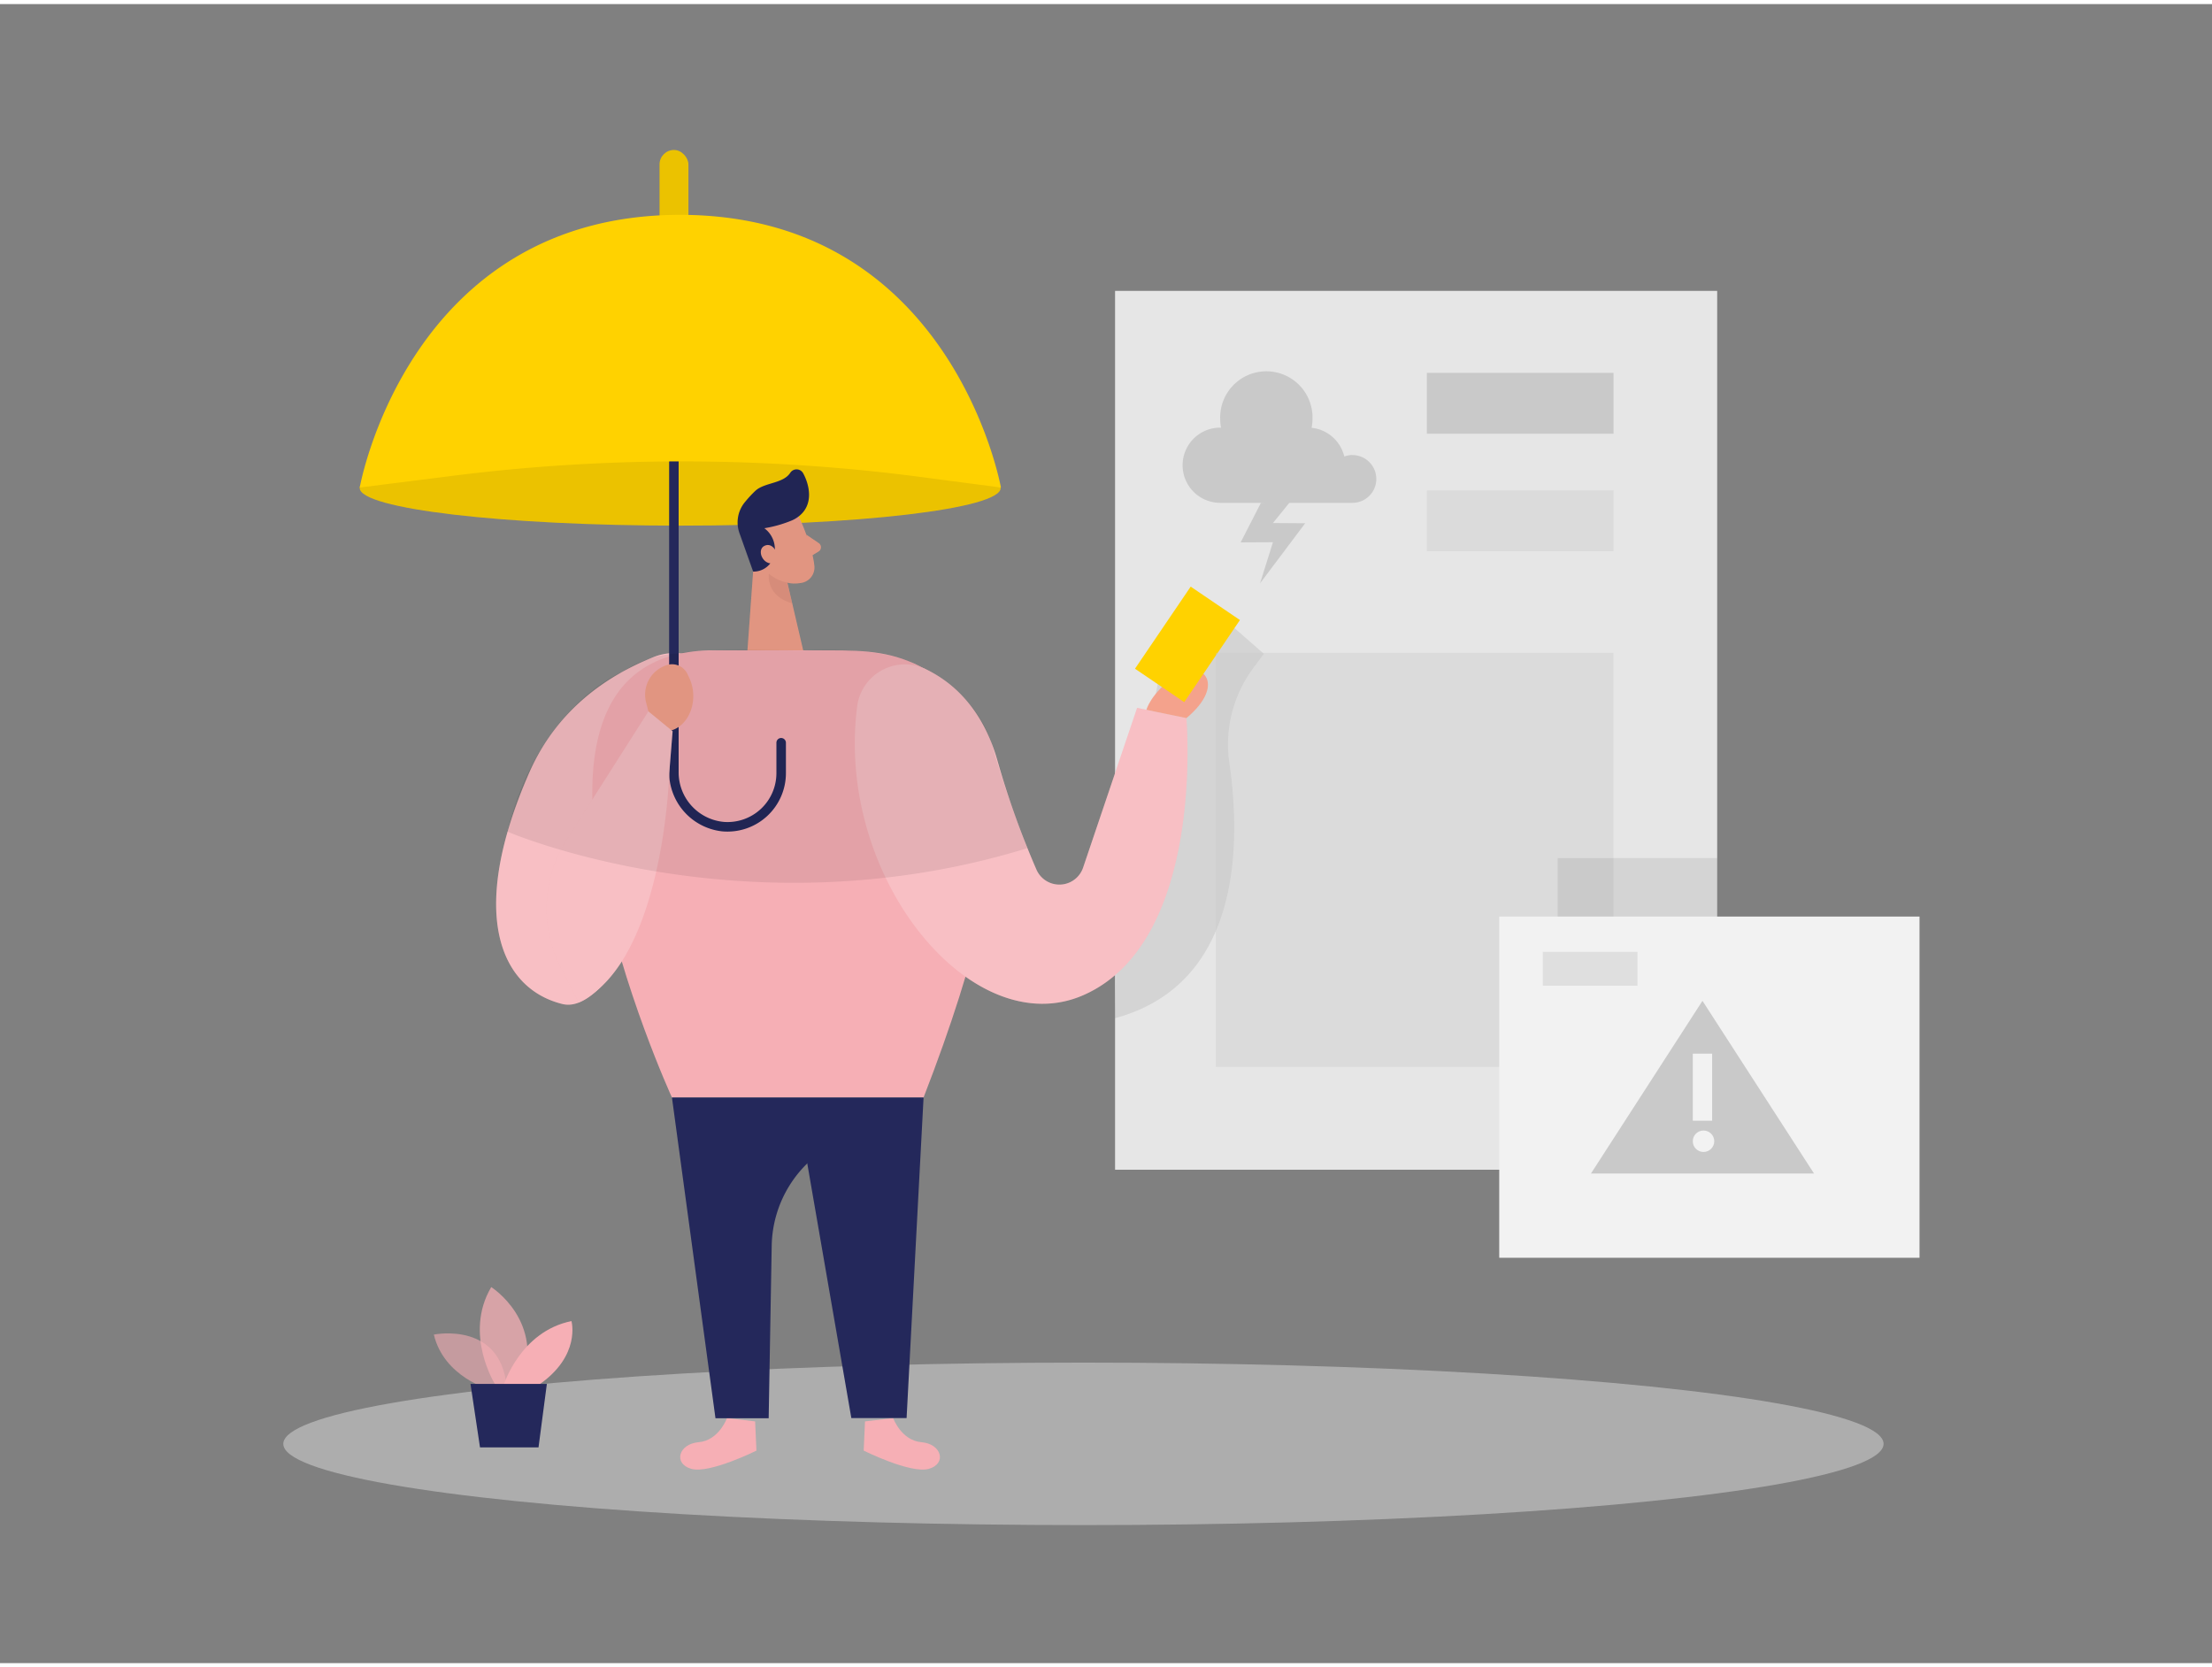 <svg id="Layer_1" data-name="Layer 1" xmlns="http://www.w3.org/2000/svg" viewBox="0 0 400 300" width="406" height="306" class="illustration styles_illustrationTablet__1DWOa"><rect x="0" y="0" width="400" height="300" fill="#808080" stroke="none"/><title>#38 weather</title><rect x="201.64" y="51.86" width="108.88" height="158.92" fill="#e6e6e6"></rect><path d="M131.3,131.52a10.16,10.16,0,0,0-13-13.48c-8.55,3.38-17.64,9.59-22.62,21-11.2,25.59-5.15,39,6,41.77S127.24,141,127.24,141Z" fill="#f6afb5"></path><path d="M131.3,131.52a10.16,10.16,0,0,0-13-13.48c-8.55,3.38-17.64,9.59-22.62,21-11.2,25.59-5.15,39,6,41.77S127.24,141,127.24,141Z" fill="#fff" opacity="0.2"></path><ellipse cx="195.92" cy="260.35" rx="144.69" ry="14.69" fill="#e6e6e6" opacity="0.45"></ellipse><path d="M88.58,250.53s-8.29-2.23-10.13-9.94c0,0,12.83-2.64,13.25,10.61Z" fill="#f6afb5" opacity="0.58"></path><path d="M89.59,249.7s-5.82-9.13-.76-17.7c0,0,9.78,6.15,5.49,17.7Z" fill="#f6afb5" opacity="0.73"></path><path d="M91.09,249.7s3-9.68,12.25-11.55c0,0,1.76,6.27-5.94,11.55Z" fill="#f6afb5"></path><polygon points="85.08 249.51 86.8 260.99 97.38 260.99 98.89 249.51 85.08 249.51" fill="#24285b"></polygon><path d="M131.46,255.69s-1.46,4.05-5.12,4.36-4.62,3.89-1.33,4.82,11.78-3.3,11.78-3.3l-.24-5.28Z" fill="#f6afb5"></path><path d="M161.51,255.69s1.46,4.05,5.12,4.36,4.62,3.89,1.33,4.82-11.78-3.3-11.78-3.3l.24-5.28Z" fill="#f6afb5"></path><ellipse cx="123" cy="87.51" rx="57.95" ry="6.8" fill="#ffd200"></ellipse><ellipse cx="123" cy="87.51" rx="57.95" ry="6.8" opacity="0.08"></ellipse><path d="M144.45,92.65s2.41,5.1,2.81,8.93a2.83,2.83,0,0,1-2.53,3.12,6.25,6.25,0,0,1-6.22-2.72l-3.29-4a5.05,5.05,0,0,1,.22-5.84C137.62,88.85,143.14,89.47,144.45,92.65Z" fill="#f4a28c"></path><polygon points="136.46 98.87 135.13 117.3 145.34 117.31 142.29 104.23 136.46 98.87" fill="#f4a28c"></polygon><path d="M143.22,93.36a22.39,22.39,0,0,1-5,1.42A4.7,4.7,0,0,1,140,99.62a3.82,3.82,0,0,1-3.8,3l-2.43-6.83a5.76,5.76,0,0,1,1-5.81,21.23,21.23,0,0,1,1.86-2c1.67-1.5,5-1.26,6.28-3.23a1.36,1.36,0,0,1,2.33.09c1.07,1.95,1.91,5.34-.47,7.51A5.71,5.71,0,0,1,143.22,93.36Z" fill="#24285b"></path><path d="M140.5,99.26s-.79-2-2.26-1.3-.35,3.65,1.83,3.15Z" fill="#f4a28c"></path><path d="M145.8,95.94,148,97.43A.91.91,0,0,1,148,99l-1.88,1.13Z" fill="#f4a28c"></path><path d="M142.37,104.6a6.94,6.94,0,0,1-3.32-1.59s-.66,4,4.2,5.34Z" fill="#ce8172" opacity="0.31"></path><path d="M148,97.43l-2.22-1.49h0c-.69-1.89-1.35-3.3-1.35-3.3v0l.27-.19c2.38-2.17,1.54-5.56.47-7.51a1.36,1.36,0,0,0-2.33-.09c-1.27,2-4.61,1.73-6.28,3.23a21.23,21.23,0,0,0-1.86,2,5.76,5.76,0,0,0-.95,5.81l2.43,6.83h0l-1.06,14.64h10.21l-2.53-10.85-.44-1.86h0a8.67,8.67,0,0,0,2.36.1,2.84,2.84,0,0,0,2.53-3.12,15,15,0,0,0-.35-2l1.08-.64A.91.91,0,0,0,148,97.43Z" opacity="0.08"></path><path d="M220.54,110.48l8,7-2,2.71a23.09,23.09,0,0,0-4.24,17c2,13.86,2.56,39.9-20.67,46.19l.55-24.45,8.05-40.36Z" opacity="0.08"></path><path d="M128.22,116.86h21.91c6.49,0,11.49.24,17.17,3.38,13.67,7.55,20.15,24.81-.29,77.48h-45.5S85,118.06,128.22,116.86Z" fill="#f6afb5"></path><path d="M130.56,149.59A10.77,10.77,0,0,1,121,138.77V56.63h1.72v82.14a9,9,0,0,0,8.23,9.12,8.84,8.84,0,0,0,9.45-8.81v-5.5a.86.86,0,0,1,.86-.87h0a.87.87,0,0,1,.86.87v5.5A10.57,10.57,0,0,1,130.56,149.59Z" fill="#24285b"></path><rect x="119.27" y="26.38" width="5.22" height="20.71" rx="2.61" ry="2.61" fill="#ffd200"></rect><rect x="119.27" y="26.38" width="5.22" height="20.71" rx="2.61" ry="2.61" opacity="0.08"></rect><path d="M181,87.42S172.23,38.12,123,38.11h0c-49.23,0-57.95,49.31-57.95,49.31l15.86-2a332,332,0,0,1,87.15.3Z" fill="#ffd200"></path><path d="M116.85,126.34a5.6,5.6,0,0,1,3.47-6.72,3.1,3.1,0,0,1,4.1,1.76c2.28,4.24.2,9.47-3.55,10.08a3,3,0,0,1-3.3-2.29Z" fill="#f4a28c"></path><path d="M121.51,197.72l7.87,58H139l.55-31.22a21.3,21.3,0,0,1,11.52-18.53L167,197.72Z" fill="#24285b"></path><polygon points="167.01 197.72 163.94 255.69 153.95 255.69 145.34 205.95 167.01 197.72" fill="#24285b"></polygon><path d="M155,127a8.71,8.71,0,0,1,12.35-6.77c4.92,2.37,10.32,7.1,13,16.51a158.81,158.81,0,0,0,7.08,19.79,4.53,4.53,0,0,0,8.43-.38l9.77-28.89,8.9,1.84s3.55,40.32-18.57,50.09C175.85,188.08,151,158,155,127Z" fill="#f6afb5"></path><path d="M155,127a8.71,8.71,0,0,1,12.35-6.77c4.92,2.37,10.32,7.1,13,16.51a158.81,158.81,0,0,0,7.08,19.79,4.53,4.53,0,0,0,8.43-.38l9.77-28.89,8.9,1.84s3.55,40.32-18.57,50.09C175.85,188.08,151,158,155,127Z" fill="#fff" opacity="0.2"></path><path d="M102.47,151.13l14.78-23.23,4.38,3.59-.61,7.59s-.93,34.08-16.39,41.44l-3.26-6.38A23.21,23.21,0,0,1,102.47,151.13Z" fill="#f6afb5"></path><path d="M102.47,151.13l14.78-23.23,4.38,3.59-.61,7.59s-.93,34.08-16.39,41.44l-3.26-6.38A23.21,23.21,0,0,1,102.47,151.13Z" fill="#fff" opacity="0.2"></path><path d="M207.31,127.62s.72-2.93,5.24-6.16,9.57,1.3,2,7.65Z" fill="#f4a28c"></path><rect x="209.36" y="106.81" width="10.76" height="17.94" transform="translate(102.05 -100.6) rotate(34.16)" fill="#ffd200"></rect><path d="M91.75,149.64s43.14,18.65,94,3c0,0-3.95-10.09-6.21-18.21s-9.41-13.43-14-15c0,0-4.75-3.35-20.39-2.53l-10.11-.13s-10.15,0-12.13.63a20.26,20.26,0,0,0-10.37,3.33S97.31,126.86,91.75,149.64Z" opacity="0.08"></path><rect x="258.02" y="66.69" width="33.76" height="11" fill="#c9c9c9"></rect><rect x="258.02" y="87.94" width="33.76" height="11" fill="#c9c9c9" opacity="0.36"></rect><rect x="219.85" y="117.31" width="71.92" height="74.86" fill="#c9c9c9" opacity="0.36"></rect><rect x="281.68" y="154.43" width="28.85" height="61.7" opacity="0.08"></rect><path d="M244.56,81.54a4.46,4.46,0,0,0-1.47.27,6.8,6.8,0,0,0-5.91-5.19,8.22,8.22,0,0,0,.16-1.58,8.35,8.35,0,1,0-16.69,0,8.76,8.76,0,0,0,.15,1.55h-.15a6.8,6.8,0,0,0,0,13.6h23.91a4.32,4.32,0,0,0,0-8.64Z" fill="#c9c9c9"></path><polygon points="228.02 90.18 224.35 97.34 230.19 97.31 227.86 104.74 236.02 93.88 230.19 93.84 233.35 89.94 228.02 90.18" fill="#c9c9c9"></polygon><rect x="271.11" y="165" width="76" height="61.7" fill="#f2f2f2"></rect><polygon points="307.86 180.24 287.7 211.46 328.03 211.46 307.86 180.24" fill="#c9c9c9"></polygon><rect x="306.11" y="189.79" width="3.5" height="12.13" fill="#f2f2f2"></rect><circle cx="308.05" cy="205.63" r="1.94" fill="#f2f2f2"></circle><rect x="278.99" y="171.38" width="17.12" height="6.13" opacity="0.08"></rect></svg>